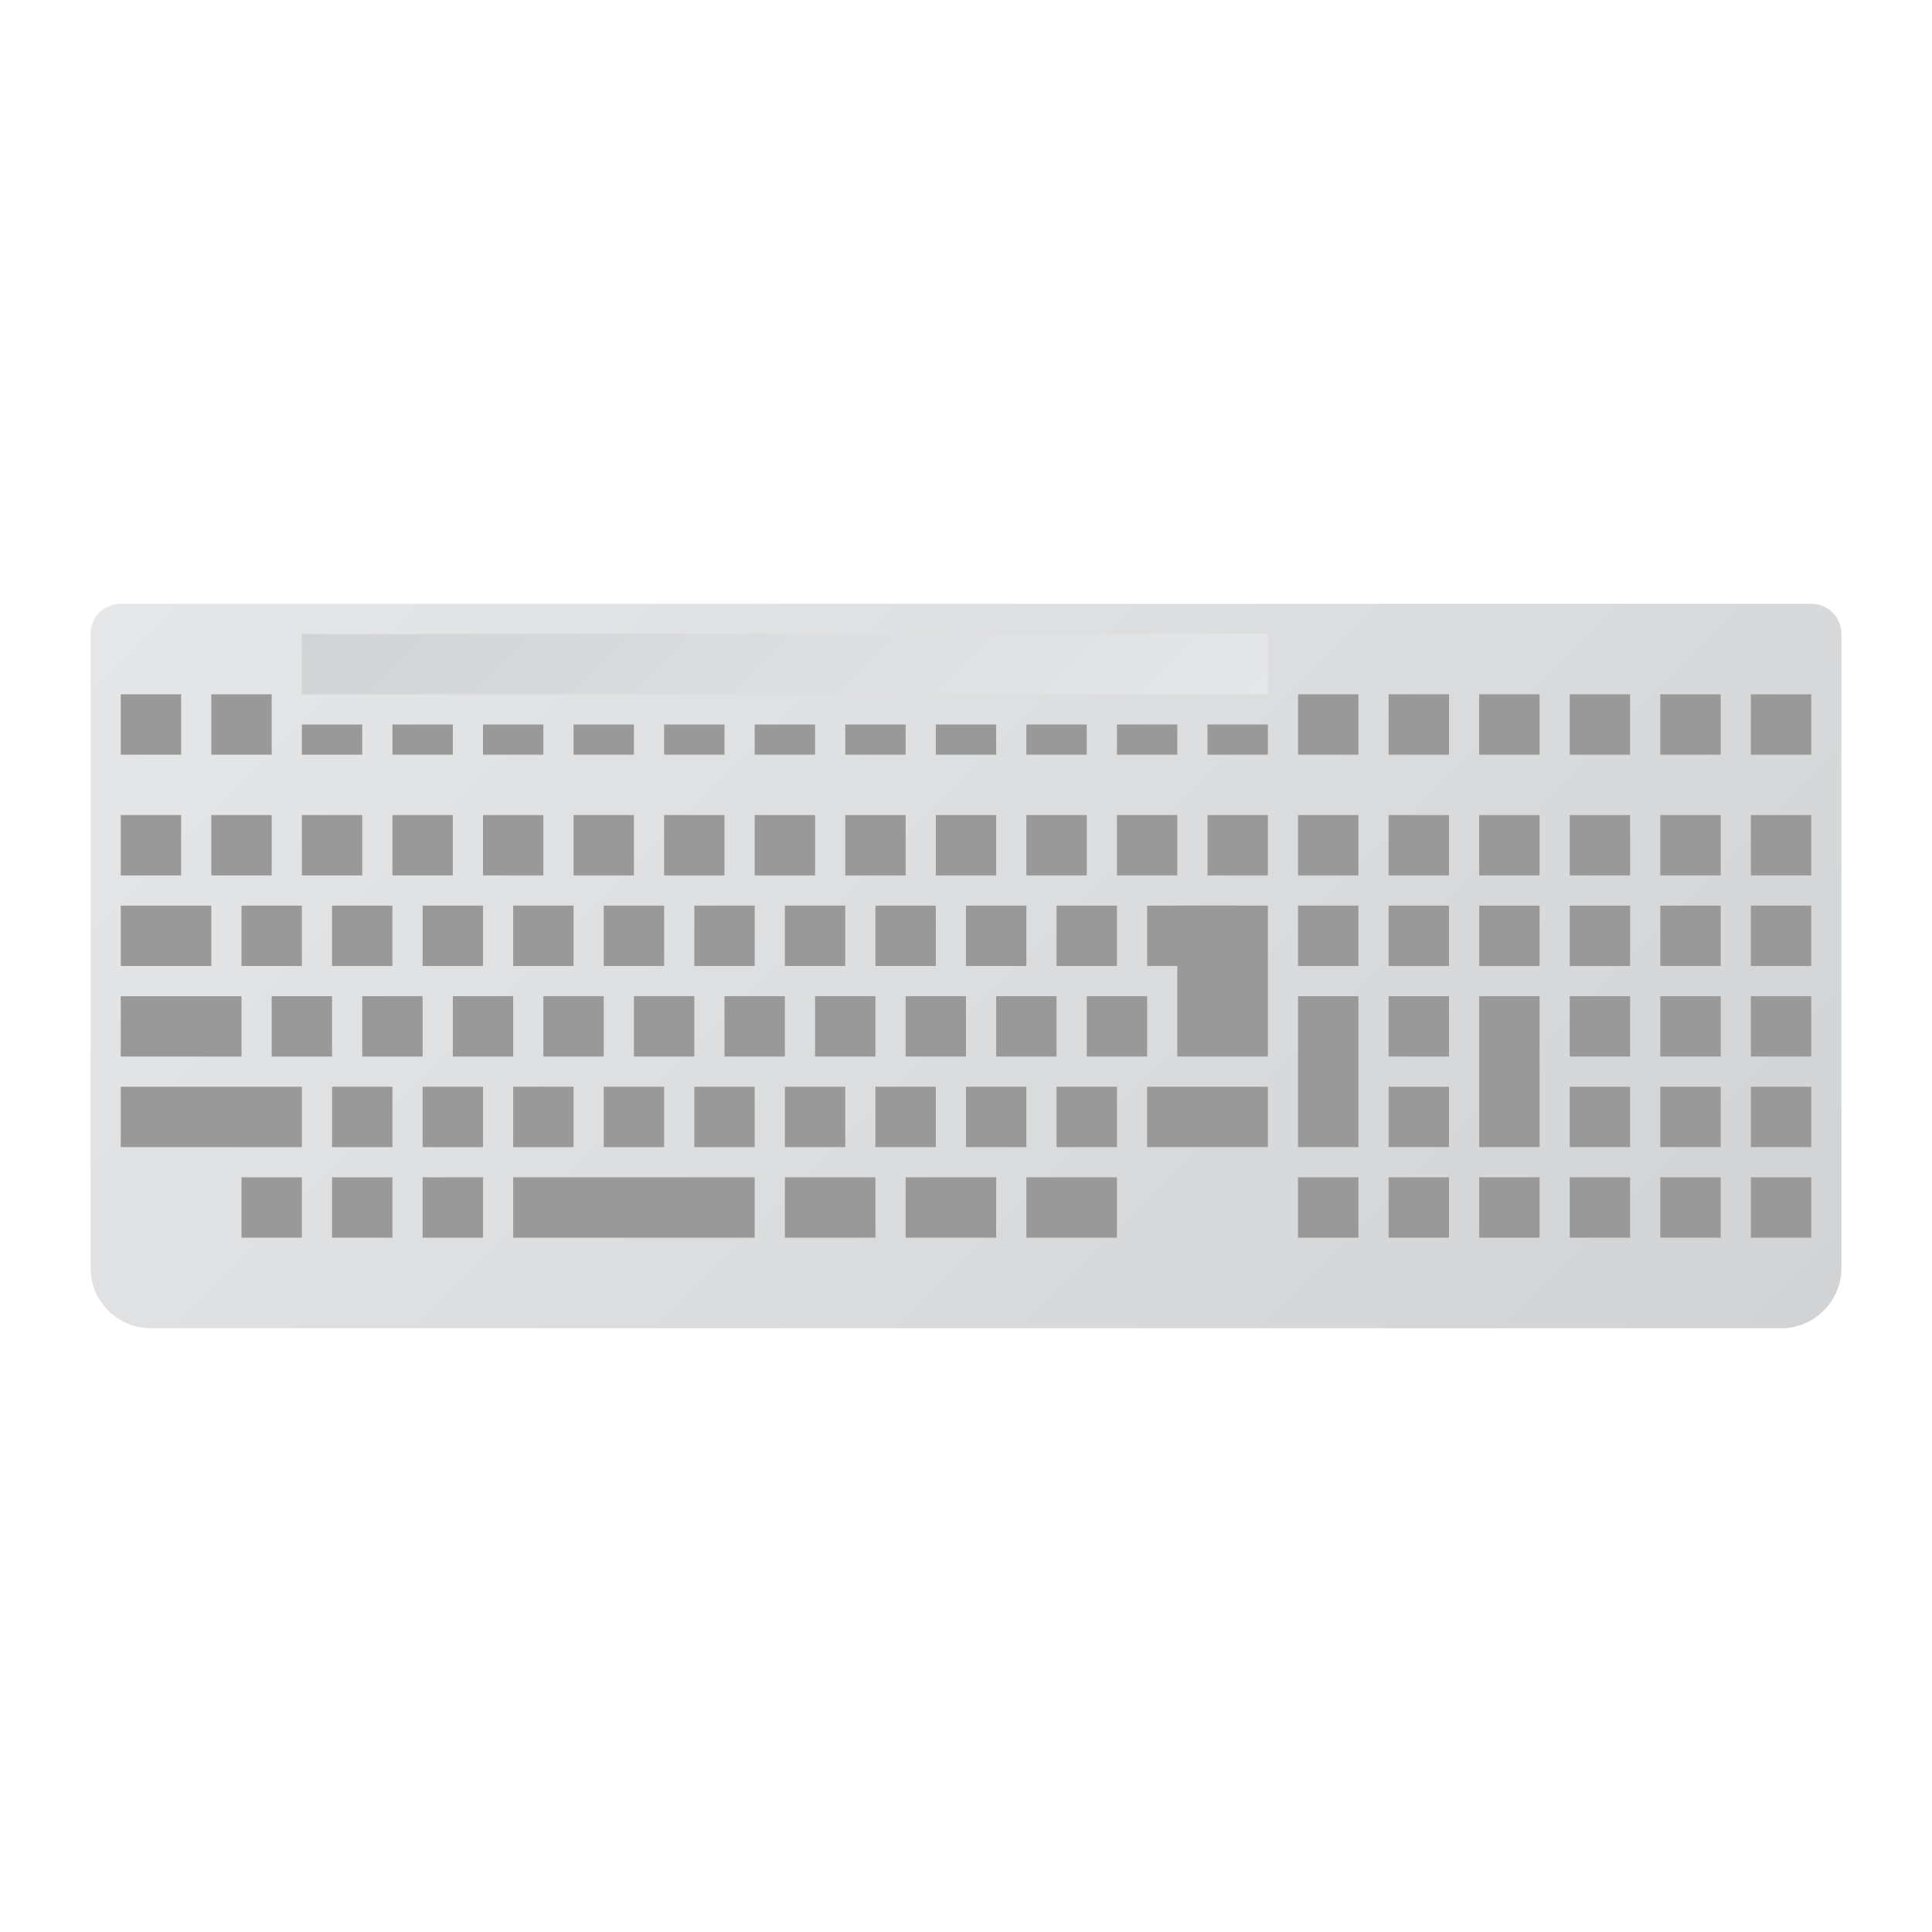 <?xml version="1.0" encoding="UTF-8" standalone="no"?>
<svg
   xmlns:dc="http://purl.org/dc/elements/1.1/"
   xmlns:cc="http://creativecommons.org/ns#"
   xmlns:rdf="http://www.w3.org/1999/02/22-rdf-syntax-ns#"
   xmlns:svg="http://www.w3.org/2000/svg"
   xmlns="http://www.w3.org/2000/svg"
   viewBox="0 0 320 320"
   height="320"
   width="320"
   xml:space="preserve"
   version="1.1"
   id="svg2"><defs
     id="defs6"><clipPath
       id="clipPath16"
       clipPathUnits="userSpaceOnUse"><path
         id="path18"
         d="m 16,176 c -2.209,0 -4,-1.791 -4,-4 l 0,0 0,-84 c 0,-4.418 3.582,-8 8,-8 l 0,0 216,0 c 4.418,0 8,3.582 8,8 l 0,0 0,84 c 0,2.209 -1.791,4 -4,4 l 0,0 -224,0 z" /></clipPath><linearGradient
       id="linearGradient24"
       spreadMethod="pad"
       gradientTransform="matrix(160.485,-160.485,-160.485,-160.485,47.757,209.414)"
       gradientUnits="userSpaceOnUse"
       y2="0"
       x2="1"
       y1="0"
       x1="0"><stop
         id="stop26"
         offset="0"
         style="stop-opacity:1;stop-color:#e6e7e8" /><stop
         id="stop28"
         offset="1"
         style="stop-opacity:1;stop-color:#d1d3d4" /></linearGradient><clipPath
       id="clipPath36"
       clipPathUnits="userSpaceOnUse"><path
         id="path38"
         d="M 0,256 256,256 256,0 0,0 0,256 Z" /></clipPath><clipPath
       id="clipPath248"
       clipPathUnits="userSpaceOnUse"><path
         id="path250"
         d="m 40,164 128.001,0 0,8 -128.001,0 0,-8 z" /></clipPath><linearGradient
       id="linearGradient256"
       spreadMethod="pad"
       gradientTransform="matrix(-68,68,68,68,138,134)"
       gradientUnits="userSpaceOnUse"
       y2="0"
       x2="1"
       y1="0"
       x1="0"><stop
         id="stop258"
         offset="0"
         style="stop-opacity:1;stop-color:#e6e7e8" /><stop
         id="stop260"
         offset="1"
         style="stop-opacity:1;stop-color:#d1d3d4" /></linearGradient></defs><g
     transform="matrix(1.25,0,0,-1.25,0,320)"
     id="g10"><g
       id="g12"><g
         clip-path="url(#clipPath16)"
         id="g14"><g
           id="g20"><g
             id="g22"><path
               id="path30"
               style="fill:url(#linearGradient24);stroke:none"
               d="m 16,176 c -2.209,0 -4,-1.791 -4,-4 l 0,0 0,-84 c 0,-4.418 3.582,-8 8,-8 l 0,0 216,0 c 4.418,0 8,3.582 8,8 l 0,0 0,84 c 0,2.209 -1.791,4 -4,4 l 0,0 -224,0 z" /></g></g></g></g><g
       id="g32"><g
         clip-path="url(#clipPath36)"
         id="g34"><path
           id="path40"
           style="fill:#999999;fill-opacity:1;fill-rule:nonzero;stroke:none"
           d="m 24,140 -8,0 0,8 8,0 0,-8 z" /><path
           id="path42"
           style="fill:#999999;fill-opacity:1;fill-rule:nonzero;stroke:none"
           d="m 28,128 -12,0 0,8 12,0 0,-8 z" /><path
           id="path44"
           style="fill:#999999;fill-opacity:1;fill-rule:nonzero;stroke:none"
           d="m 36,140 -8,0 0,8 8,0 0,-8 z" /><path
           id="path46"
           style="fill:#999999;fill-opacity:1;fill-rule:nonzero;stroke:none"
           d="m 24,156 -8,0 0,8 8,0 0,-8 z" /><path
           id="path48"
           style="fill:#999999;fill-opacity:1;fill-rule:nonzero;stroke:none"
           d="m 36,156 -8,0 0,8 8,0 0,-8 z" /><path
           id="path50"
           style="fill:#999999;fill-opacity:1;fill-rule:nonzero;stroke:none"
           d="m 40,128 -8,0 0,8 8,0 0,-8 z" /><path
           id="path52"
           style="fill:#999999;fill-opacity:1;fill-rule:nonzero;stroke:none"
           d="m 52,128 -8,0 0,8 8,0 0,-8 z" /><path
           id="path54"
           style="fill:#999999;fill-opacity:1;fill-rule:nonzero;stroke:none"
           d="m 64,128 -8,0 0,8 8,0 0,-8 z" /><path
           id="path56"
           style="fill:#999999;fill-opacity:1;fill-rule:nonzero;stroke:none"
           d="m 76,128 -8,0 0,8 8,0 0,-8 z" /><path
           id="path58"
           style="fill:#999999;fill-opacity:1;fill-rule:nonzero;stroke:none"
           d="m 88,128 -8,0 0,8 8,0 0,-8 z" /><path
           id="path60"
           style="fill:#999999;fill-opacity:1;fill-rule:nonzero;stroke:none"
           d="m 100,128 -8,0 0,8 8,0 0,-8 z" /><path
           id="path62"
           style="fill:#999999;fill-opacity:1;fill-rule:nonzero;stroke:none"
           d="m 112,128 -8,0 0,8 8,0 0,-8 z" /><path
           id="path64"
           style="fill:#999999;fill-opacity:1;fill-rule:nonzero;stroke:none"
           d="m 124,128 -8,0 0,8 8,0 0,-8 z" /><path
           id="path66"
           style="fill:#999999;fill-opacity:1;fill-rule:nonzero;stroke:none"
           d="m 136,128 -8,0 0,8 8,0 0,-8 z" /><path
           id="path68"
           style="fill:#999999;fill-opacity:1;fill-rule:nonzero;stroke:none"
           d="m 148,128 -8,0 0,8 8,0 0,-8 z" /><path
           id="path70"
           style="fill:#999999;fill-opacity:1;fill-rule:nonzero;stroke:none"
           d="m 40,104 -24,0 0,8 24,0 0,-8 z" /><path
           id="path72"
           style="fill:#999999;fill-opacity:1;fill-rule:nonzero;stroke:none"
           d="m 52,104 -8,0 0,8 8,0 0,-8 z" /><path
           id="path74"
           style="fill:#999999;fill-opacity:1;fill-rule:nonzero;stroke:none"
           d="m 64,104 -8,0 0,8 8,0 0,-8 z" /><path
           id="path76"
           style="fill:#999999;fill-opacity:1;fill-rule:nonzero;stroke:none"
           d="m 76,104 -8,0 0,8 8,0 0,-8 z" /><path
           id="path78"
           style="fill:#999999;fill-opacity:1;fill-rule:nonzero;stroke:none"
           d="m 88,104 -8,0 0,8 8,0 0,-8 z" /><path
           id="path80"
           style="fill:#999999;fill-opacity:1;fill-rule:nonzero;stroke:none"
           d="m 100,104 -8,0 0,8 8,0 0,-8 z" /><path
           id="path82"
           style="fill:#999999;fill-opacity:1;fill-rule:nonzero;stroke:none"
           d="m 112,104 -8,0 0,8 8,0 0,-8 z" /><path
           id="path84"
           style="fill:#999999;fill-opacity:1;fill-rule:nonzero;stroke:none"
           d="m 124,104 -8,0 0,8 8,0 0,-8 z" /><path
           id="path86"
           style="fill:#999999;fill-opacity:1;fill-rule:nonzero;stroke:none"
           d="m 136,104 -8,0 0,8 8,0 0,-8 z" /><path
           id="path88"
           style="fill:#999999;fill-opacity:1;fill-rule:nonzero;stroke:none"
           d="m 148,104 -8,0 0,8 8,0 0,-8 z" /><path
           id="path90"
           style="fill:#999999;fill-opacity:1;fill-rule:nonzero;stroke:none"
           d="m 32,116 -16,0 0,8 16,0 0,-8 z" /><path
           id="path92"
           style="fill:#999999;fill-opacity:1;fill-rule:nonzero;stroke:none"
           d="m 44,116 -8,0 0,8 8,0 0,-8 z" /><path
           id="path94"
           style="fill:#999999;fill-opacity:1;fill-rule:nonzero;stroke:none"
           d="m 56,116 -8,0 0,8 8,0 0,-8 z" /><path
           id="path96"
           style="fill:#999999;fill-opacity:1;fill-rule:nonzero;stroke:none"
           d="m 68,116 -8,0 0,8 8,0 0,-8 z" /><path
           id="path98"
           style="fill:#999999;fill-opacity:1;fill-rule:nonzero;stroke:none"
           d="m 80,116 -8,0 0,8 8,0 0,-8 z" /><path
           id="path100"
           style="fill:#999999;fill-opacity:1;fill-rule:nonzero;stroke:none"
           d="m 92,116 -8,0 0,8 8,0 0,-8 z" /><path
           id="path102"
           style="fill:#999999;fill-opacity:1;fill-rule:nonzero;stroke:none"
           d="m 104,116 -8,0 0,8 8,0 0,-8 z" /><path
           id="path104"
           style="fill:#999999;fill-opacity:1;fill-rule:nonzero;stroke:none"
           d="m 116,116 -8,0 0,8 8,0 0,-8 z" /><path
           id="path106"
           style="fill:#999999;fill-opacity:1;fill-rule:nonzero;stroke:none"
           d="m 128,116 -8,0 0,8 8,0 0,-8 z" /><path
           id="path108"
           style="fill:#999999;fill-opacity:1;fill-rule:nonzero;stroke:none"
           d="m 140,116 -8,0 0,8 8,0 0,-8 z" /><path
           id="path110"
           style="fill:#999999;fill-opacity:1;fill-rule:nonzero;stroke:none"
           d="m 152,116 -8,0 0,8 8,0 0,-8 z" /><path
           id="path112"
           style="fill:#999999;fill-opacity:1;fill-rule:nonzero;stroke:none"
           d="m 48,140 -8,0 0,8 8,0 0,-8 z" /><path
           id="path114"
           style="fill:#999999;fill-opacity:1;fill-rule:nonzero;stroke:none"
           d="m 60,140 -8,0 0,8 8,0 0,-8 z" /><path
           id="path116"
           style="fill:#999999;fill-opacity:1;fill-rule:nonzero;stroke:none"
           d="m 72,140 -8,0 0,8 8,0 0,-8 z" /><path
           id="path118"
           style="fill:#999999;fill-opacity:1;fill-rule:nonzero;stroke:none"
           d="m 84,140 -8,0 0,8 8,0 0,-8 z" /><path
           id="path120"
           style="fill:#999999;fill-opacity:1;fill-rule:nonzero;stroke:none"
           d="m 96,140 -8,0 0,8 8,0 0,-8 z" /><path
           id="path122"
           style="fill:#999999;fill-opacity:1;fill-rule:nonzero;stroke:none"
           d="m 108,140 -8,0 0,8 8,0 0,-8 z" /><path
           id="path124"
           style="fill:#999999;fill-opacity:1;fill-rule:nonzero;stroke:none"
           d="m 120,140 -8,0 0,8 8,0 0,-8 z" /><path
           id="path126"
           style="fill:#999999;fill-opacity:1;fill-rule:nonzero;stroke:none"
           d="m 132,140 -8,0 0,8 8,0 0,-8 z" /><path
           id="path128"
           style="fill:#999999;fill-opacity:1;fill-rule:nonzero;stroke:none"
           d="m 144,140 -8,0 0,8 8,0 0,-8 z" /><path
           id="path130"
           style="fill:#999999;fill-opacity:1;fill-rule:nonzero;stroke:none"
           d="m 156,140 -8,0 0,8 8,0 0,-8 z" /><path
           id="path132"
           style="fill:#999999;fill-opacity:1;fill-rule:nonzero;stroke:none"
           d="m 168,140 -8,0 0,8 8,0 0,-8 z" /><path
           id="path134"
           style="fill:#999999;fill-opacity:1;fill-rule:nonzero;stroke:none"
           d="m 164,128 -12,0 0,8 12,0 0,-8 z" /><path
           id="path136"
           style="fill:#999999;fill-opacity:1;fill-rule:nonzero;stroke:none"
           d="m 180,156 -8,0 0,8 8,0 0,-8 z" /><path
           id="path138"
           style="fill:#999999;fill-opacity:1;fill-rule:nonzero;stroke:none"
           d="m 192,156 -8,0 0,8 8,0 0,-8 z" /><path
           id="path140"
           style="fill:#999999;fill-opacity:1;fill-rule:nonzero;stroke:none"
           d="m 204,156 -8,0 0,8 8,0 0,-8 z" /><path
           id="path142"
           style="fill:#999999;fill-opacity:1;fill-rule:nonzero;stroke:none"
           d="m 180,140 -8,0 0,8 8,0 0,-8 z" /><path
           id="path144"
           style="fill:#999999;fill-opacity:1;fill-rule:nonzero;stroke:none"
           d="m 192,140 -8,0 0,8 8,0 0,-8 z" /><path
           id="path146"
           style="fill:#999999;fill-opacity:1;fill-rule:nonzero;stroke:none"
           d="m 204,140 -8,0 0,8 8,0 0,-8 z" /><path
           id="path148"
           style="fill:#999999;fill-opacity:1;fill-rule:nonzero;stroke:none"
           d="m 180,128 -8,0 0,8 8,0 0,-8 z" /><path
           id="path150"
           style="fill:#999999;fill-opacity:1;fill-rule:nonzero;stroke:none"
           d="m 192,128 -8,0 0,8 8,0 0,-8 z" /><path
           id="path152"
           style="fill:#999999;fill-opacity:1;fill-rule:nonzero;stroke:none"
           d="m 204,128 -8,0 0,8 8,0 0,-8 z" /><path
           id="path154"
           style="fill:#999999;fill-opacity:1;fill-rule:nonzero;stroke:none"
           d="m 180,104 -8,0 0,20 8,0 0,-20 z" /><path
           id="path156"
           style="fill:#999999;fill-opacity:1;fill-rule:nonzero;stroke:none"
           d="m 192,116 -8,0 0,8 8,0 0,-8 z" /><path
           id="path158"
           style="fill:#999999;fill-opacity:1;fill-rule:nonzero;stroke:none"
           d="m 204,104 -8,0 0,20 8,0 0,-20 z" /><path
           id="path160"
           style="fill:#999999;fill-opacity:1;fill-rule:nonzero;stroke:none"
           d="m 192,104 -8,0 0,8 8,0 0,-8 z" /><path
           id="path162"
           style="fill:#999999;fill-opacity:1;fill-rule:nonzero;stroke:none"
           d="m 180,92 -8,0 0,8 8,0 0,-8 z" /><path
           id="path164"
           style="fill:#999999;fill-opacity:1;fill-rule:nonzero;stroke:none"
           d="m 192,92 -8,0 0,8 8,0 0,-8 z" /><path
           id="path166"
           style="fill:#999999;fill-opacity:1;fill-rule:nonzero;stroke:none"
           d="m 204,92 -8,0 0,8 8,0 0,-8 z" /><path
           id="path168"
           style="fill:#999999;fill-opacity:1;fill-rule:nonzero;stroke:none"
           d="m 216,140 -8,0 0,8 8,0 0,-8 z" /><path
           id="path170"
           style="fill:#999999;fill-opacity:1;fill-rule:nonzero;stroke:none"
           d="m 228,140 -8,0 0,8 8,0 0,-8 z" /><path
           id="path172"
           style="fill:#999999;fill-opacity:1;fill-rule:nonzero;stroke:none"
           d="m 240,140 -8,0 0,8 8,0 0,-8 z" /><path
           id="path174"
           style="fill:#999999;fill-opacity:1;fill-rule:nonzero;stroke:none"
           d="m 216,128 -8,0 0,8 8,0 0,-8 z" /><path
           id="path176"
           style="fill:#999999;fill-opacity:1;fill-rule:nonzero;stroke:none"
           d="m 228,128 -8,0 0,8 8,0 0,-8 z" /><path
           id="path178"
           style="fill:#999999;fill-opacity:1;fill-rule:nonzero;stroke:none"
           d="m 240,128 -8,0 0,8 8,0 0,-8 z" /><path
           id="path180"
           style="fill:#999999;fill-opacity:1;fill-rule:nonzero;stroke:none"
           d="m 216,116 -8,0 0,8 8,0 0,-8 z" /><path
           id="path182"
           style="fill:#999999;fill-opacity:1;fill-rule:nonzero;stroke:none"
           d="m 228,116 -8,0 0,8 8,0 0,-8 z" /><path
           id="path184"
           style="fill:#999999;fill-opacity:1;fill-rule:nonzero;stroke:none"
           d="m 240,116 -8,0 0,8 8,0 0,-8 z" /><path
           id="path186"
           style="fill:#999999;fill-opacity:1;fill-rule:nonzero;stroke:none"
           d="m 216,104 -8,0 0,8 8,0 0,-8 z" /><path
           id="path188"
           style="fill:#999999;fill-opacity:1;fill-rule:nonzero;stroke:none"
           d="m 228,104 -8,0 0,8 8,0 0,-8 z" /><path
           id="path190"
           style="fill:#999999;fill-opacity:1;fill-rule:nonzero;stroke:none"
           d="m 240,104 -8,0 0,8 8,0 0,-8 z" /><path
           id="path192"
           style="fill:#999999;fill-opacity:1;fill-rule:nonzero;stroke:none"
           d="m 216,92 -8,0 0,8 8,0 0,-8 z" /><path
           id="path194"
           style="fill:#999999;fill-opacity:1;fill-rule:nonzero;stroke:none"
           d="m 228,92 -8,0 0,8 8,0 0,-8 z" /><path
           id="path196"
           style="fill:#999999;fill-opacity:1;fill-rule:nonzero;stroke:none"
           d="m 240,92 -8,0 0,8 8,0 0,-8 z" /><path
           id="path198"
           style="fill:#999999;fill-opacity:1;fill-rule:nonzero;stroke:none"
           d="m 228,156 -8,0 0,8 8,0 0,-8 z" /><path
           id="path200"
           style="fill:#999999;fill-opacity:1;fill-rule:nonzero;stroke:none"
           d="m 240,156 -8,0 0,8 8,0 0,-8 z" /><path
           id="path202"
           style="fill:#999999;fill-opacity:1;fill-rule:nonzero;stroke:none"
           d="m 216,156 -8,0 0,8 8,0 0,-8 z" /><path
           id="path204"
           style="fill:#999999;fill-opacity:1;fill-rule:nonzero;stroke:none"
           d="m 168,116 -12,0 0,20 12,0 0,-20 z" /><path
           id="path206"
           style="fill:#999999;fill-opacity:1;fill-rule:nonzero;stroke:none"
           d="m 168,104 -16,0 0,8 16,0 0,-8 z" /><path
           id="path208"
           style="fill:#999999;fill-opacity:1;fill-rule:nonzero;stroke:none"
           d="m 100,92 -32,0 0,8 32,0 0,-8 z" /><path
           id="path210"
           style="fill:#999999;fill-opacity:1;fill-rule:nonzero;stroke:none"
           d="m 116,92 -12,0 0,8 12,0 0,-8 z" /><path
           id="path212"
           style="fill:#999999;fill-opacity:1;fill-rule:nonzero;stroke:none"
           d="m 52,92 -8,0 0,8 8,0 0,-8 z" /><path
           id="path214"
           style="fill:#999999;fill-opacity:1;fill-rule:nonzero;stroke:none"
           d="m 40,92 -8,0 0,8 8,0 0,-8 z" /><path
           id="path216"
           style="fill:#999999;fill-opacity:1;fill-rule:nonzero;stroke:none"
           d="m 64,92 -8,0 0,8 8,0 0,-8 z" /><path
           id="path218"
           style="fill:#999999;fill-opacity:1;fill-rule:nonzero;stroke:none"
           d="m 132,92 -12,0 0,8 12,0 0,-8 z" /><path
           id="path220"
           style="fill:#999999;fill-opacity:1;fill-rule:nonzero;stroke:none"
           d="m 148,92 -12,0 0,8 12,0 0,-8 z" /><path
           id="path222"
           style="fill:#999999;fill-opacity:1;fill-rule:nonzero;stroke:none"
           d="m 48,156 -8,0 0,4 8,0 0,-4 z" /><path
           id="path224"
           style="fill:#999999;fill-opacity:1;fill-rule:nonzero;stroke:none"
           d="m 60,156 -8,0 0,4 8,0 0,-4 z" /><path
           id="path226"
           style="fill:#999999;fill-opacity:1;fill-rule:nonzero;stroke:none"
           d="m 72,156 -8,0 0,4 8,0 0,-4 z" /><path
           id="path228"
           style="fill:#999999;fill-opacity:1;fill-rule:nonzero;stroke:none"
           d="m 84,156 -8,0 0,4 8,0 0,-4 z" /><path
           id="path230"
           style="fill:#999999;fill-opacity:1;fill-rule:nonzero;stroke:none"
           d="m 96,156 -8,0 0,4 8,0 0,-4 z" /><path
           id="path232"
           style="fill:#999999;fill-opacity:1;fill-rule:nonzero;stroke:none"
           d="m 108,156 -8,0 0,4 8,0 0,-4 z" /><path
           id="path234"
           style="fill:#999999;fill-opacity:1;fill-rule:nonzero;stroke:none"
           d="m 120,156 -8,0 0,4 8,0 0,-4 z" /><path
           id="path236"
           style="fill:#999999;fill-opacity:1;fill-rule:nonzero;stroke:none"
           d="m 132,156 -8,0 0,4 8,0 0,-4 z" /><path
           id="path238"
           style="fill:#999999;fill-opacity:1;fill-rule:nonzero;stroke:none"
           d="m 144,156 -8,0 0,4 8,0 0,-4 z" /><path
           id="path240"
           style="fill:#999999;fill-opacity:1;fill-rule:nonzero;stroke:none"
           d="m 156,156 -8,0 0,4 8,0 0,-4 z" /><path
           id="path242"
           style="fill:#999999;fill-opacity:1;fill-rule:nonzero;stroke:none"
           d="m 168,156 -8,0 0,4 8,0 0,-4 z" /></g></g><g
       id="g244"><g
         clip-path="url(#clipPath248)"
         id="g246"><g
           id="g252"><g
             id="g254"><path
               id="path262"
               style="fill:url(#linearGradient256);stroke:none"
               d="m 40,164 128.001,0 0,8 -128.001,0 0,-8 z" /></g></g></g></g></g></svg>